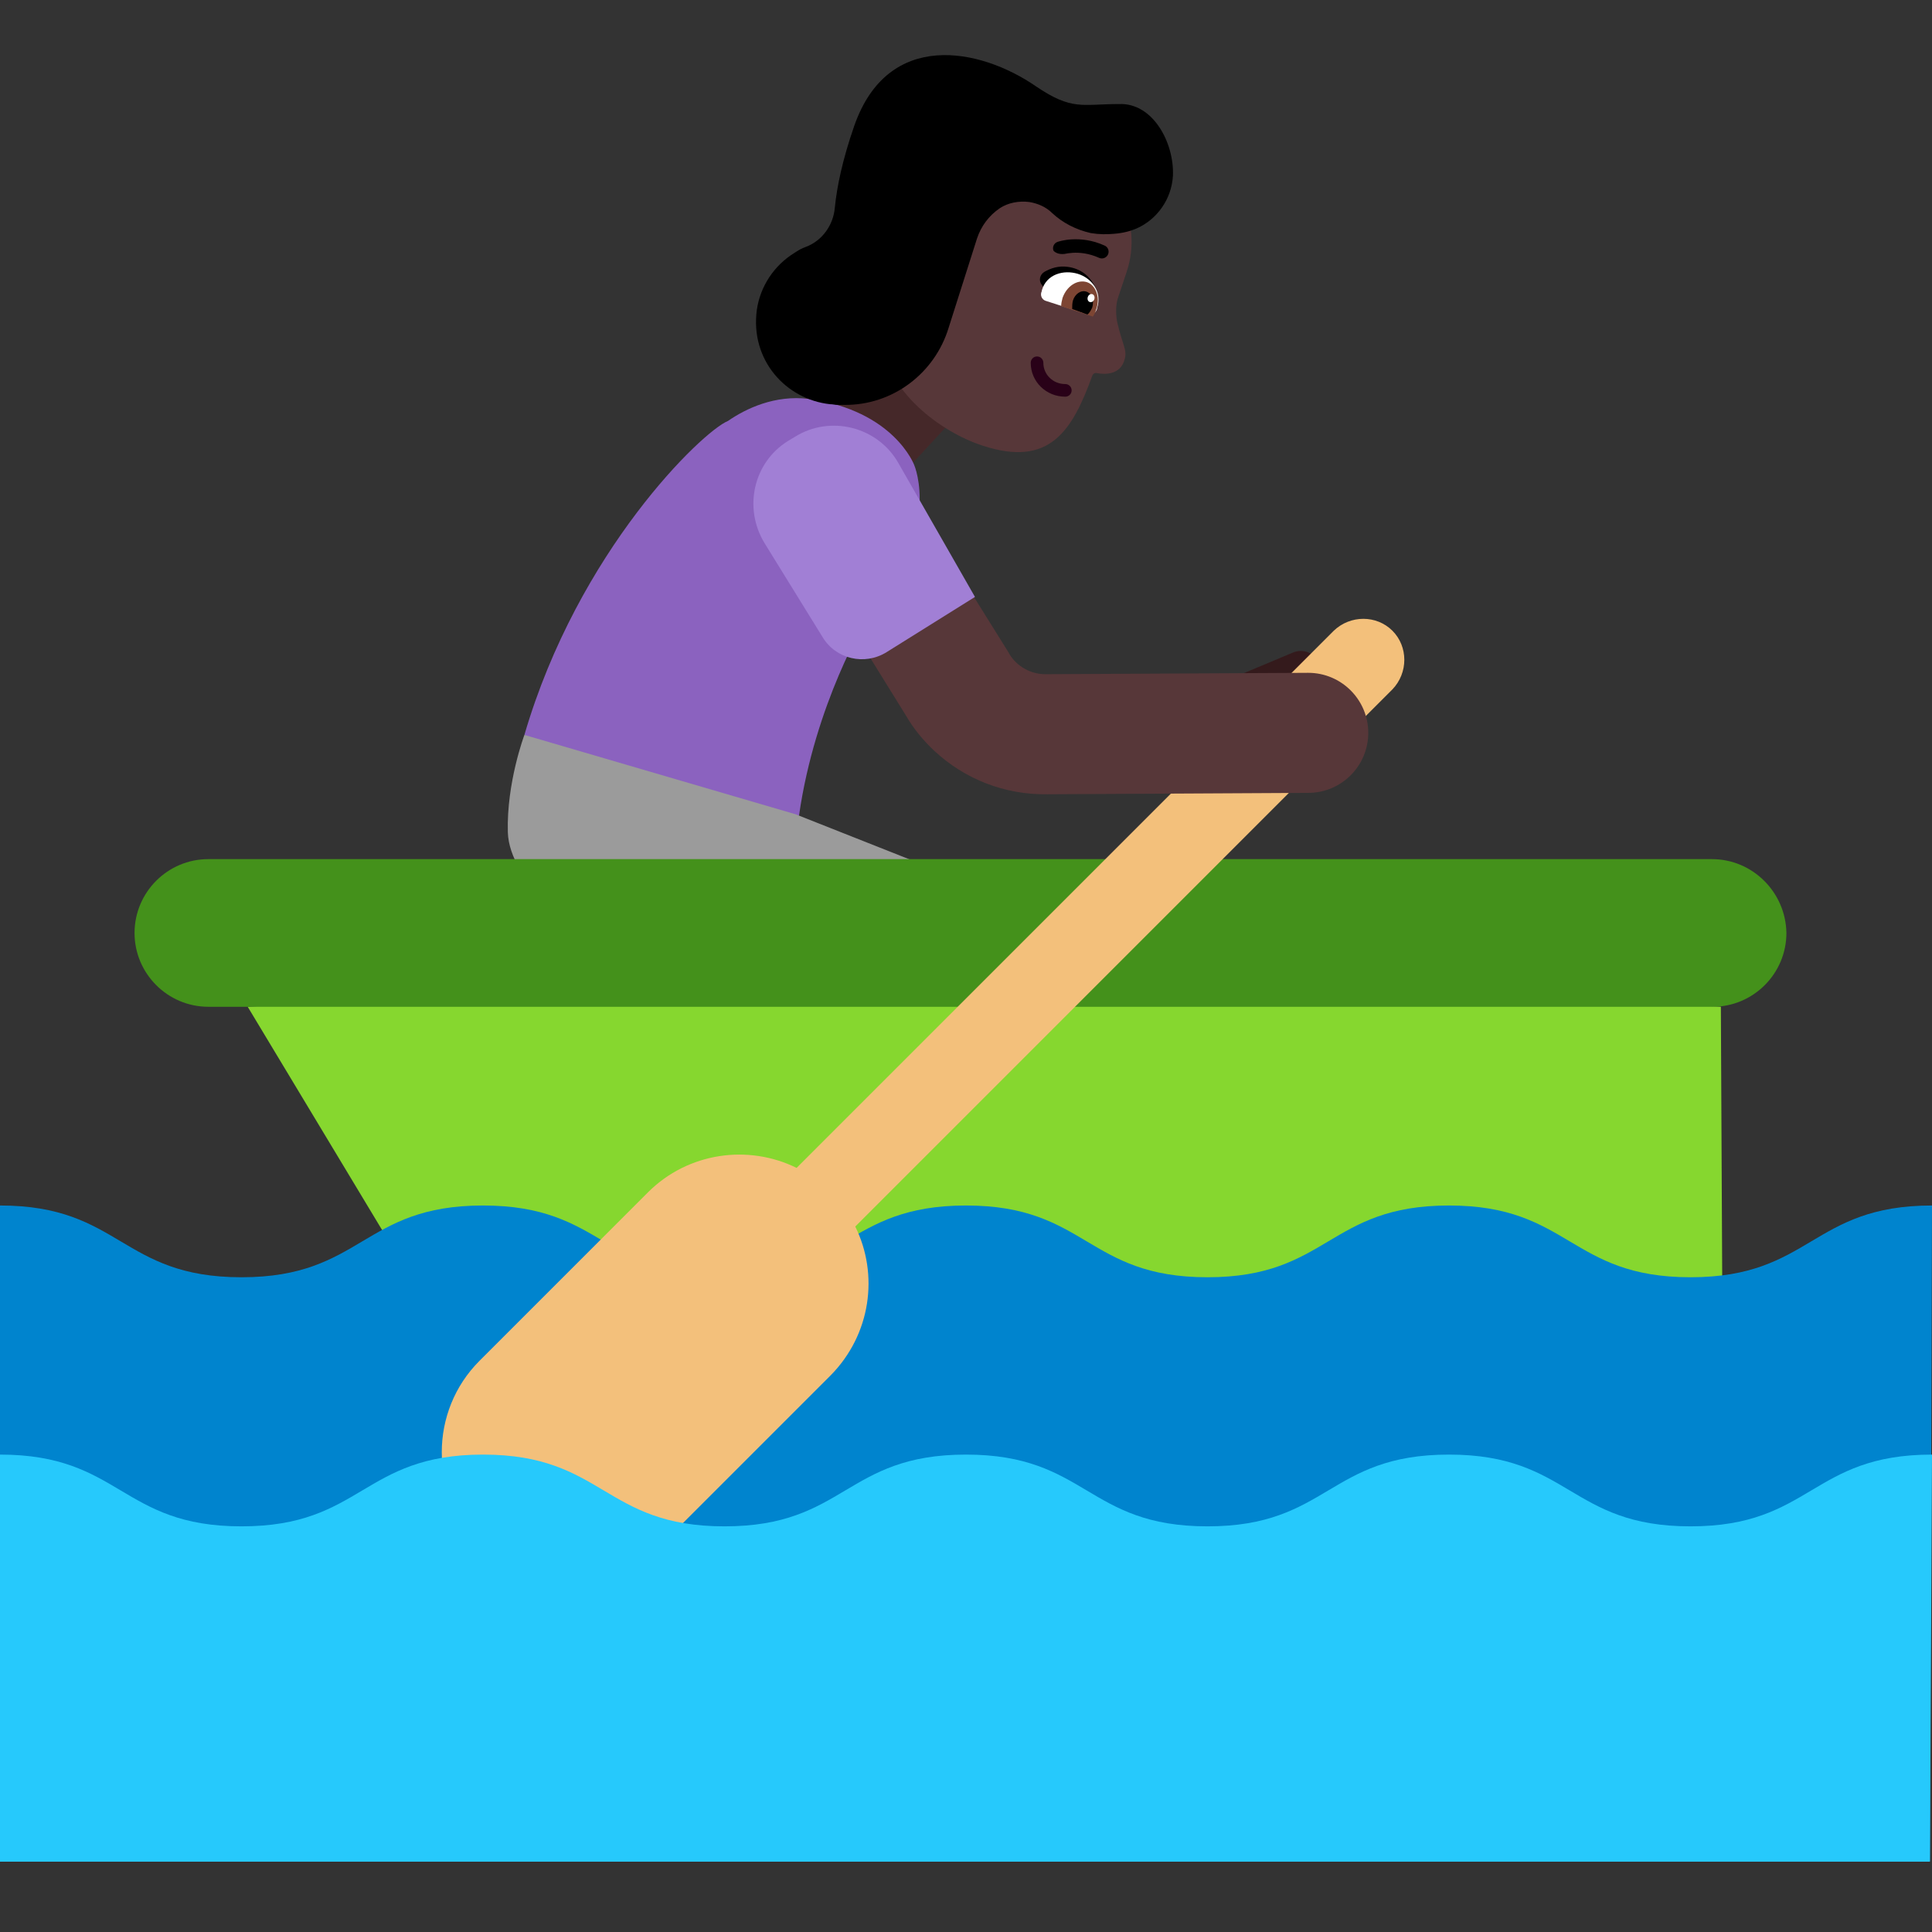 <svg viewBox="2 2 28 28" xmlns="http://www.w3.org/2000/svg">
<rect x="2" y="2" width="28" height="28" fill="#333333" stroke="none"/>
<path d="M14.74 6.621L13.54 7.901L14.84 9.131L16.04 7.831L14.74 6.621Z" fill="#452829"/>
<path d="M12.55 8.101C12.81 7.921 13.23 7.721 13.72 7.781C14.96 7.951 15.25 8.741 15.25 8.741C15.25 8.741 15.67 9.711 14.57 10.961C14.56 10.961 13.81 12.201 13.58 13.821H11.365L9.6 12.651C10.38 9.981 12.18 8.251 12.55 8.101Z" fill="#8B62BF"/>
<path d="M15.4 14.541L14.24 16.901C13.99 17.431 13.32 17.611 12.84 17.271L10.41 15.561C10.41 15.561 9.38 14.781 9.36 14.061C9.34 13.341 9.6 12.651 9.6 12.651L13.53 13.801" fill="#9B9B9B"/>
<path d="M16.609 3.928L17.459 4.208C18.179 4.438 18.569 5.218 18.329 5.938L18.209 6.298C18.169 6.408 18.169 6.538 18.189 6.658C18.269 7.008 18.339 7.068 18.299 7.208C18.239 7.438 18.009 7.428 17.899 7.408C17.869 7.398 17.839 7.418 17.829 7.448C17.539 8.248 17.209 8.778 16.239 8.458C15.649 8.268 14.819 7.668 14.779 6.888L14.839 5.878L14.889 4.798C15.119 4.088 15.899 3.688 16.609 3.928Z" fill="#573739"/>
<path d="M17.029 7.166C17.08 7.166 17.121 7.207 17.121 7.258C17.121 7.426 17.258 7.566 17.439 7.566C17.49 7.566 17.531 7.607 17.531 7.658C17.531 7.708 17.49 7.749 17.439 7.749C17.16 7.749 16.938 7.53 16.938 7.258C16.938 7.207 16.979 7.166 17.029 7.166Z" fill="#290118"/>
<path d="M17.267 5.631C17.249 5.58 17.275 5.524 17.326 5.506L17.328 5.505L17.332 5.504L17.344 5.5C17.354 5.497 17.369 5.493 17.387 5.489C17.422 5.481 17.473 5.472 17.535 5.469C17.658 5.462 17.827 5.476 18.009 5.559C18.059 5.581 18.08 5.639 18.058 5.688C18.036 5.737 17.978 5.759 17.929 5.737C17.781 5.67 17.645 5.658 17.546 5.664C17.496 5.667 17.456 5.674 17.429 5.68C17.336 5.692 17.282 5.652 17.267 5.631Z" fill="black"/>
<path d="M17.899 6.238C17.899 6.238 17.829 5.918 17.479 5.868C17.339 5.848 17.229 5.888 17.139 5.938C17.069 5.978 17.049 6.068 17.099 6.128L17.279 6.368L17.899 6.238Z" fill="black"/>
<path d="M17.769 6.558C17.819 6.578 17.879 6.538 17.899 6.478C17.899 6.478 17.899 6.478 17.899 6.468C17.979 6.228 17.819 6.028 17.619 5.968C17.419 5.908 17.169 5.968 17.099 6.208C17.099 6.208 17.099 6.208 17.099 6.218C17.069 6.278 17.099 6.338 17.149 6.358L17.769 6.558Z" fill="white"/>
<path d="M17.839 6.588C17.859 6.558 17.879 6.518 17.889 6.478C17.949 6.308 17.879 6.128 17.749 6.088C17.609 6.048 17.459 6.148 17.399 6.318C17.389 6.358 17.379 6.398 17.379 6.438L17.839 6.588Z" fill="#7D4533"/>
<path d="M17.759 6.558C17.789 6.538 17.809 6.498 17.829 6.458C17.859 6.358 17.829 6.258 17.749 6.228C17.669 6.198 17.579 6.258 17.549 6.358C17.539 6.398 17.539 6.438 17.539 6.478L17.759 6.558Z" fill="black"/>
<path d="M17.86 6.336C17.87 6.304 17.857 6.272 17.831 6.263C17.805 6.255 17.775 6.273 17.765 6.305C17.755 6.336 17.767 6.369 17.794 6.377C17.82 6.386 17.849 6.367 17.86 6.336Z" fill="white"/>
<path d="M18.999 4.548C19.019 4.068 18.709 3.488 18.219 3.508C17.679 3.508 17.539 3.608 17.009 3.248C16.209 2.698 14.869 2.418 14.379 3.828C14.209 4.318 14.129 4.708 14.099 5.008C14.079 5.258 13.919 5.488 13.679 5.578C13.619 5.598 13.569 5.628 13.509 5.668C13.219 5.848 13.019 6.148 12.969 6.488C12.869 7.218 13.389 7.788 14.029 7.858C14.069 7.858 14.099 7.868 14.139 7.868C14.169 7.868 14.199 7.868 14.229 7.868C14.939 7.878 15.549 7.408 15.749 6.748L16.159 5.458C16.219 5.278 16.329 5.128 16.489 5.018C16.609 4.938 16.769 4.908 16.919 4.928C17.039 4.948 17.159 4.998 17.249 5.088C17.399 5.228 17.589 5.328 17.809 5.378C17.929 5.398 18.039 5.398 18.149 5.388C18.279 5.378 18.389 5.348 18.479 5.308C18.769 5.178 18.979 4.888 18.999 4.548Z" fill="black"/>
<path d="M26.94 16.591L16.356 15.913L5.59 16.591L10.43 24.631H26.98L26.94 16.591Z" fill="#86D72F"/>
<path d="M26.81 14.451H5.02C4.43 14.451 3.95 14.931 3.95 15.521C3.95 16.111 4.43 16.591 5.02 16.591H26.82C27.41 16.591 27.89 16.111 27.89 15.521C27.88 14.931 27.4 14.451 26.81 14.451Z" fill="#44911B"/>
<path d="M21.13 11.621C21.06 11.461 20.88 11.391 20.73 11.461L19.99 11.771L20.23 12.341L20.97 12.031C21.12 11.961 21.2 11.781 21.13 11.621Z" fill="#341A1C"/>
<path d="M30 19.471C28.25 19.471 28.25 20.511 26.5 20.511C24.75 20.511 24.75 19.471 23 19.471C21.25 19.471 21.25 20.511 19.5 20.511C17.75 20.511 17.75 19.471 16 19.471C14.25 19.471 14.25 20.511 12.5 20.511C10.75 20.511 10.75 19.471 9 19.471C7.25 19.471 7.25 20.511 5.5 20.511C3.75 20.511 3.75 19.471 2 19.471V28.971H29.97L30 19.471Z" fill="#0084CE"/>
<path d="M21.33 11.141C21.57 10.911 21.95 10.911 22.18 11.141C22.41 11.371 22.41 11.751 22.18 11.991L14.395 19.776C14.74 20.473 14.621 21.341 14.04 21.931L11.6 24.371C10.87 25.101 9.68 25.101 8.95 24.371C8.22 23.641 8.22 22.451 8.95 21.721L11.39 19.281C11.972 18.699 12.845 18.581 13.545 18.926L21.33 11.141Z" fill="#F3C07B"/>
<path d="M30 23.081C28.25 23.081 28.25 24.121 26.5 24.121C24.75 24.121 24.75 23.081 23 23.081C21.25 23.081 21.25 24.121 19.5 24.121C17.75 24.121 17.75 23.081 16 23.081C14.25 23.081 14.25 24.121 12.5 24.121C10.75 24.121 10.75 23.081 9 23.081C7.25 23.081 7.25 24.121 5.5 24.121C3.75 24.121 3.75 23.081 2 23.081V28.981H29.97L30 23.081Z" fill="#26C9FC"/>
<path d="M21.83 12.621C21.83 12.141 21.44 11.751 20.96 11.751L17.15 11.771C16.94 11.771 16.74 11.661 16.63 11.481L16.62 11.461L15.21 9.201L13.73 10.111L15.13 12.371C15.24 12.561 15.38 12.731 15.54 12.881C15.98 13.291 16.56 13.521 17.18 13.511L20.96 13.491C21.44 13.491 21.83 13.101 21.83 12.621Z" fill="#573739"/>
<path d="M13.42 8.391C12.92 8.701 12.77 9.361 13.08 9.871L13.92 11.231C14.11 11.551 14.53 11.651 14.85 11.451L16.13 10.651L15.02 8.711C14.72 8.181 14.03 8.011 13.52 8.331L13.42 8.391Z" fill="#A17FD5"/>
</svg>
